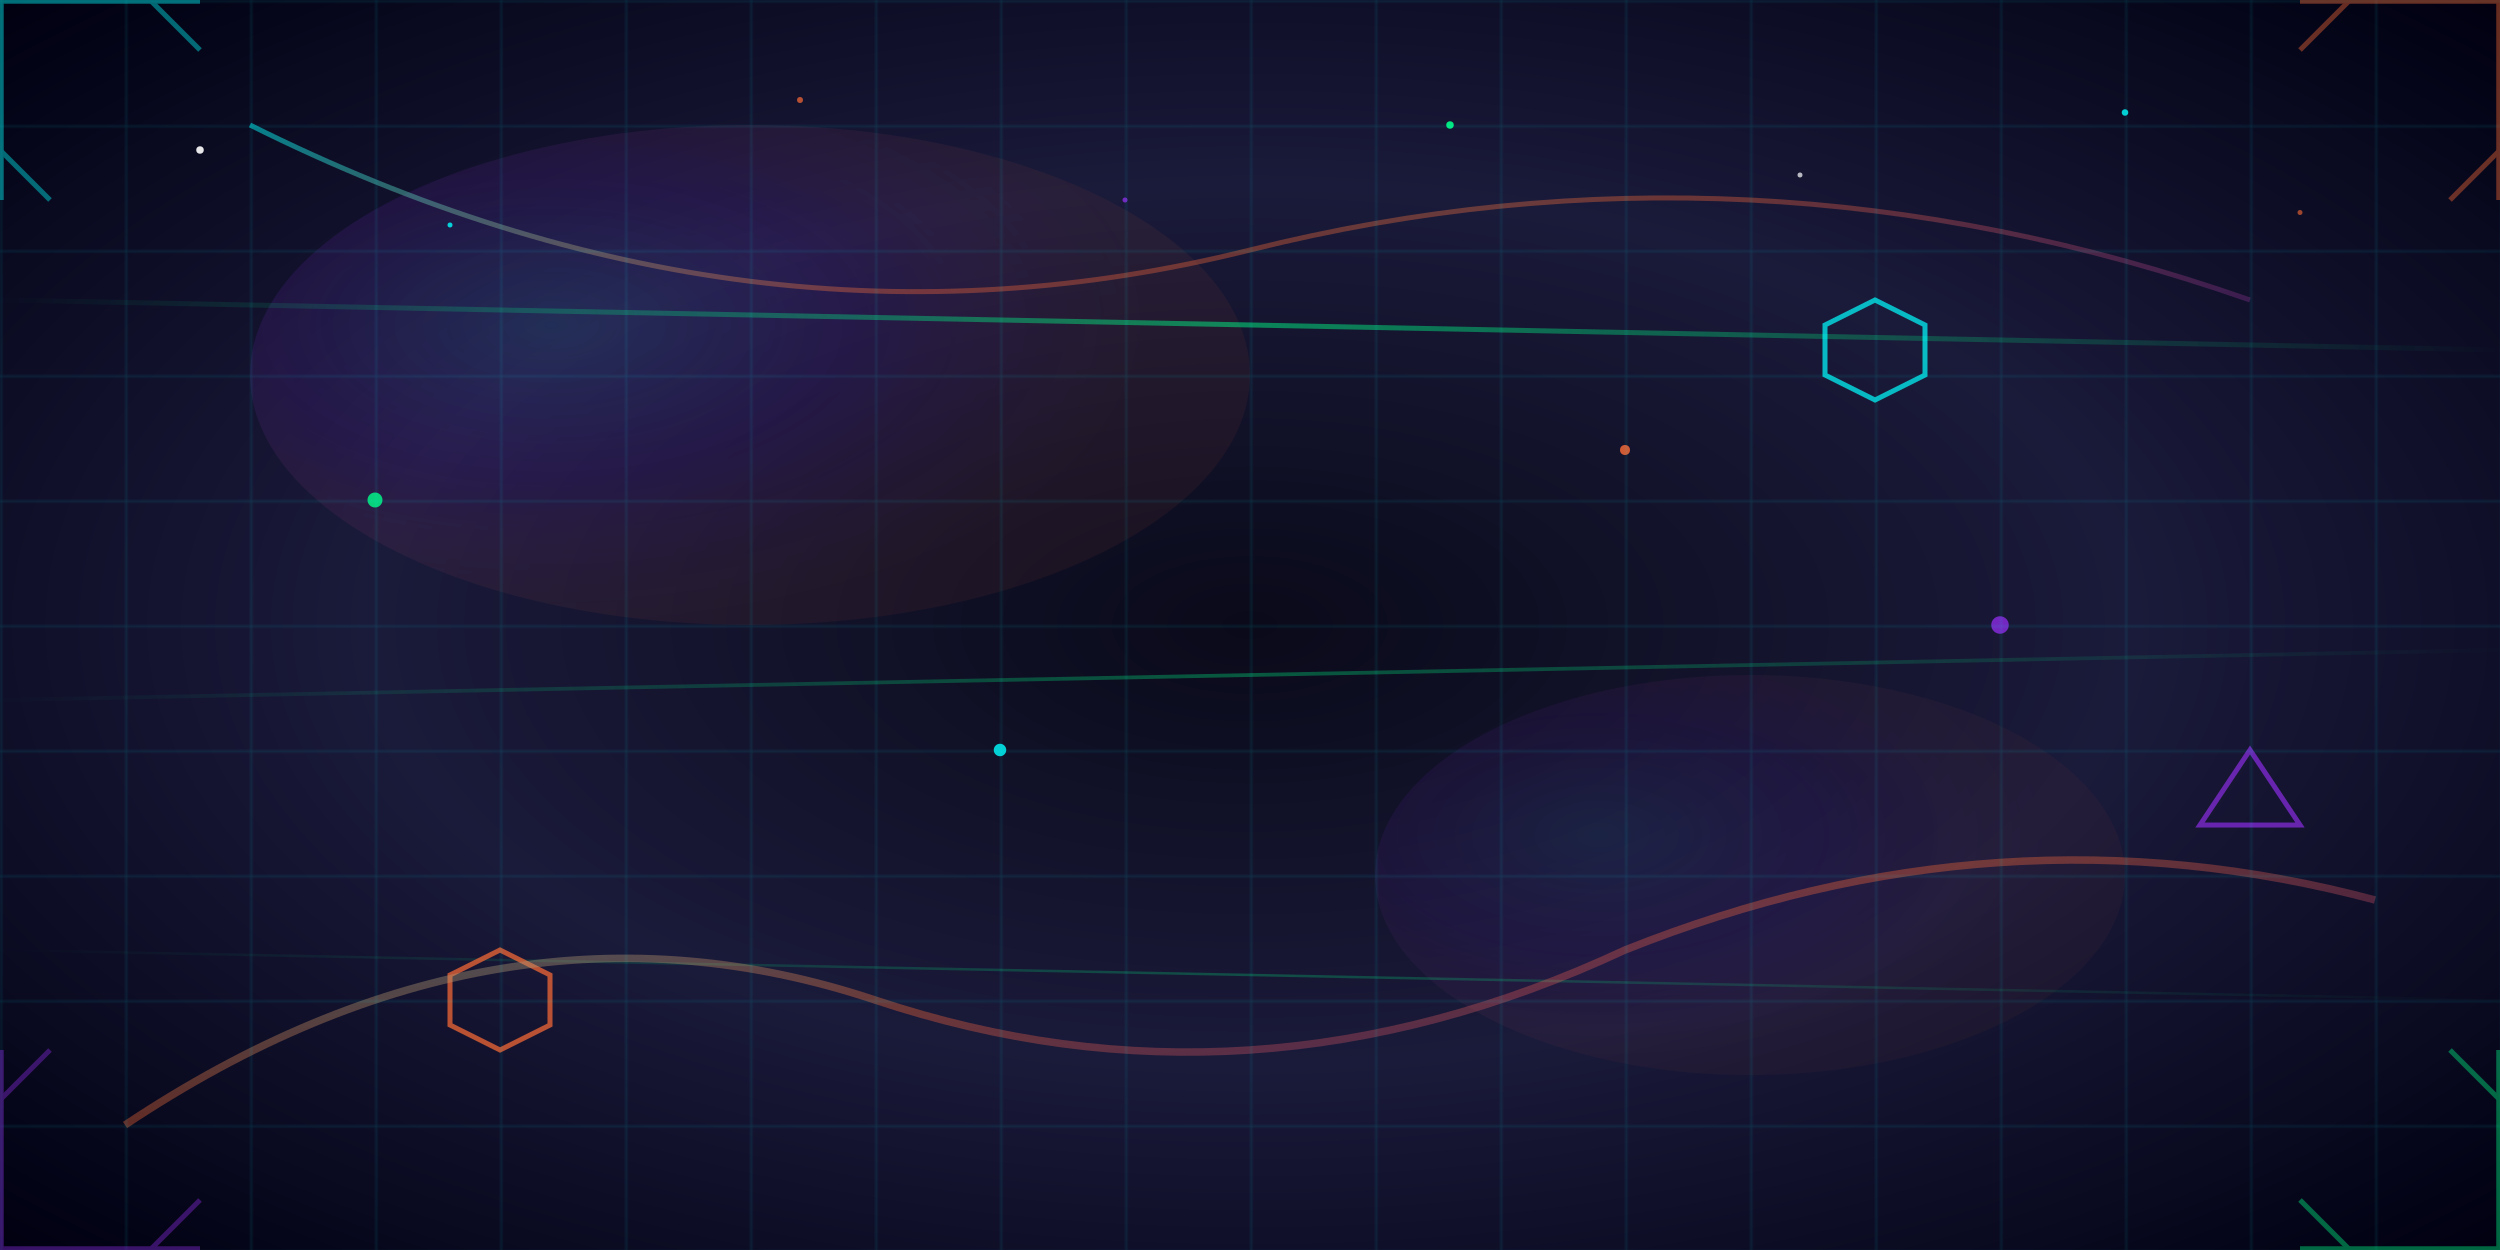 <svg width="1000" height="500" xmlns="http://www.w3.org/2000/svg">
  <defs>
    <!-- Gradientes mejorados -->
    <radialGradient id="spaceGradient" cx="50%" cy="50%" r="70%">
      <stop offset="0%" style="stop-color:#0a0a1a;stop-opacity:1" />
      <stop offset="50%" style="stop-color:#1a1a3a;stop-opacity:1" />
      <stop offset="100%" style="stop-color:#000011;stop-opacity:1" />
    </radialGradient>
    
    <radialGradient id="nebulaGradient" cx="30%" cy="40%" r="60%">
      <stop offset="0%" style="stop-color:#4a90e2;stop-opacity:0.3" />
      <stop offset="50%" style="stop-color:#8a2be2;stop-opacity:0.2" />
      <stop offset="100%" style="stop-color:#ff6b35;stop-opacity:0.1" />
    </radialGradient>
    
    <linearGradient id="hologramGradient" x1="0%" y1="0%" x2="100%" y2="100%">
      <stop offset="0%" style="stop-color:#00ffff;stop-opacity:0.8" />
      <stop offset="50%" style="stop-color:#ff6b35;stop-opacity:0.6" />
      <stop offset="100%" style="stop-color:#8a2be2;stop-opacity:0.4" />
    </linearGradient>
    
    <linearGradient id="dataStreamGradient" x1="0%" y1="0%" x2="100%" y2="0%">
      <stop offset="0%" style="stop-color:#00ff88;stop-opacity:0" />
      <stop offset="50%" style="stop-color:#00ff88;stop-opacity:0.8" />
      <stop offset="100%" style="stop-color:#00ff88;stop-opacity:0" />
    </linearGradient>
    
    <!-- Filtros de efectos -->
    <filter id="glow" x="-50%" y="-50%" width="200%" height="200%">
      <feGaussianBlur stdDeviation="3" result="coloredBlur"/>
      <feMerge> 
        <feMergeNode in="coloredBlur"/>
        <feMergeNode in="SourceGraphic"/>
      </feMerge>
    </filter>
    
    <filter id="holographicGlow" x="-100%" y="-100%" width="300%" height="300%">
      <feGaussianBlur stdDeviation="5" result="coloredBlur"/>
      <feMerge> 
        <feMergeNode in="coloredBlur"/>
        <feMergeNode in="SourceGraphic"/>
      </feMerge>
    </filter>
  </defs>
  
  <!-- Fondo del espacio profundo -->
  <rect width="1000" height="500" fill="url(#spaceGradient)"/>
  
  <!-- Nebulosa de fondo -->
  <ellipse cx="300" cy="150" rx="200" ry="100" fill="url(#nebulaGradient)" opacity="0.6"/>
  <ellipse cx="700" cy="350" rx="150" ry="80" fill="url(#nebulaGradient)" opacity="0.4"/>
  
  <!-- Campo de estrellas mejorado -->
  <circle cx="80" cy="60" r="1.5" fill="#ffffff" opacity="0.9">
    <animate attributeName="opacity" values="0.3;1;0.3" dur="3s" repeatCount="indefinite"/>
  </circle>
  <circle cx="180" cy="90" r="1" fill="#00ffff" opacity="0.8">
    <animate attributeName="opacity" values="0.5;0.9;0.5" dur="2s" repeatCount="indefinite"/>
  </circle>
  <circle cx="320" cy="40" r="1.2" fill="#ff6b35" opacity="0.7">
    <animate attributeName="opacity" values="0.4;0.8;0.4" dur="2.5s" repeatCount="indefinite"/>
  </circle>
  <circle cx="450" cy="80" r="1" fill="#8a2be2" opacity="0.8"/>
  <circle cx="580" cy="50" r="1.5" fill="#00ff88" opacity="0.9">
    <animate attributeName="opacity" values="0.6;1;0.6" dur="1.8s" repeatCount="indefinite"/>
  </circle>
  <circle cx="720" cy="70" r="1" fill="#ffffff" opacity="0.7"/>
  <circle cx="850" cy="45" r="1.3" fill="#00ffff" opacity="0.8">
    <animate attributeName="opacity" values="0.3;0.9;0.3" dur="2.2s" repeatCount="indefinite"/>
  </circle>
  <circle cx="920" cy="85" r="1" fill="#ff6b35" opacity="0.6"/>
  
  <!-- Líneas de datos holográficas -->
  <line x1="0" y1="120" x2="1000" y2="140" stroke="url(#dataStreamGradient)" stroke-width="2" opacity="0.6">
    <animate attributeName="opacity" values="0.2;0.8;0.2" dur="4s" repeatCount="indefinite"/>
  </line>
  <line x1="0" y1="280" x2="1000" y2="260" stroke="url(#dataStreamGradient)" stroke-width="1.5" opacity="0.4">
    <animate attributeName="opacity" values="0.1;0.6;0.1" dur="5s" repeatCount="indefinite"/>
  </line>
  <line x1="0" y1="380" x2="1000" y2="400" stroke="url(#dataStreamGradient)" stroke-width="1" opacity="0.3">
    <animate attributeName="opacity" values="0.1;0.5;0.1" dur="3.5s" repeatCount="indefinite"/>
  </line>
  
  <!-- Estructuras holográficas flotantes -->
  <g opacity="0.7">
    <!-- Hexágono holográfico 1 -->
    <polygon points="750,120 770,130 770,150 750,160 730,150 730,130" 
             fill="none" stroke="#00ffff" stroke-width="2" filter="url(#glow)">
      <animate attributeName="opacity" values="0.3;0.8;0.3" dur="3s" repeatCount="indefinite"/>
      <animateTransform attributeName="transform" type="rotate" 
                        values="0 750 140;360 750 140" dur="20s" repeatCount="indefinite"/>
    </polygon>
    
    <!-- Hexágono holográfico 2 -->
    <polygon points="200,380 220,390 220,410 200,420 180,410 180,390" 
             fill="none" stroke="#ff6b35" stroke-width="2" filter="url(#glow)">
      <animate attributeName="opacity" values="0.4;0.9;0.4" dur="2.5s" repeatCount="indefinite"/>
      <animateTransform attributeName="transform" type="rotate" 
                        values="360 200 400;0 200 400" dur="15s" repeatCount="indefinite"/>
    </polygon>
    
    <!-- Triángulo holográfico -->
    <polygon points="900,300 920,330 880,330" 
             fill="none" stroke="#8a2be2" stroke-width="2" filter="url(#glow)">
      <animate attributeName="opacity" values="0.2;0.7;0.2" dur="4s" repeatCount="indefinite"/>
      <animateTransform attributeName="transform" type="rotate" 
                        values="0 900 320;360 900 320" dur="12s" repeatCount="indefinite"/>
    </polygon>
  </g>
  
  <!-- Partículas de datos flotantes mejoradas -->
  <g opacity="0.8">
    <circle cx="150" cy="200" r="3" fill="#00ff88" filter="url(#glow)">
      <animate attributeName="cy" values="200;180;200" dur="4s" repeatCount="indefinite"/>
      <animate attributeName="opacity" values="0.4;1;0.4" dur="2s" repeatCount="indefinite"/>
    </circle>
    <circle cx="400" cy="300" r="2.5" fill="#00ffff" filter="url(#glow)">
      <animate attributeName="cy" values="300;320;300" dur="3.5s" repeatCount="indefinite"/>
      <animate attributeName="opacity" values="0.3;0.9;0.3" dur="2.5s" repeatCount="indefinite"/>
    </circle>
    <circle cx="650" cy="180" r="2" fill="#ff6b35" filter="url(#glow)">
      <animate attributeName="cy" values="180;160;180" dur="5s" repeatCount="indefinite"/>
      <animate attributeName="opacity" values="0.5;0.8;0.5" dur="1.8s" repeatCount="indefinite"/>
    </circle>
    <circle cx="800" cy="250" r="3.5" fill="#8a2be2" filter="url(#glow)">
      <animate attributeName="cy" values="250;230;250" dur="3s" repeatCount="indefinite"/>
      <animate attributeName="opacity" values="0.2;0.7;0.2" dur="3s" repeatCount="indefinite"/>
    </circle>
  </g>
  
  <!-- Rayos de energía cuántica -->
  <g opacity="0.6">
    <path d="M 50 450 Q 200 350 350 400 Q 500 450 650 380 Q 800 320 950 360" 
          stroke="url(#hologramGradient)" stroke-width="3" fill="none" filter="url(#holographicGlow)">
      <animate attributeName="opacity" values="0.2;0.8;0.2" dur="6s" repeatCount="indefinite"/>
    </path>
    
    <path d="M 100 50 Q 300 150 500 100 Q 700 50 900 120" 
          stroke="url(#hologramGradient)" stroke-width="2" fill="none" filter="url(#holographicGlow)">
      <animate attributeName="opacity" values="0.1;0.6;0.1" dur="8s" repeatCount="indefinite"/>
    </path>
  </g>
  
  <!-- Grid holográfico sutil -->
  <g opacity="0.15">
    <defs>
      <pattern id="grid" width="50" height="50" patternUnits="userSpaceOnUse">
        <path d="M 50 0 L 0 0 0 50" fill="none" stroke="#00ffff" stroke-width="1"/>
      </pattern>
    </defs>
    <rect width="1000" height="500" fill="url(#grid)"/>
  </g>
  
  <!-- Elementos de interfaz futurista en las esquinas -->
  <g opacity="0.4">
    <!-- Esquina superior izquierda -->
    <line x1="0" y1="0" x2="80" y2="0" stroke="#00ffff" stroke-width="3"/>
    <line x1="0" y1="0" x2="0" y2="80" stroke="#00ffff" stroke-width="3"/>
    <line x1="60" y1="0" x2="80" y2="20" stroke="#00ffff" stroke-width="2"/>
    <line x1="0" y1="60" x2="20" y2="80" stroke="#00ffff" stroke-width="2"/>
    
    <!-- Esquina superior derecha -->
    <line x1="920" y1="0" x2="1000" y2="0" stroke="#ff6b35" stroke-width="3"/>
    <line x1="1000" y1="0" x2="1000" y2="80" stroke="#ff6b35" stroke-width="3"/>
    <line x1="920" y1="20" x2="940" y2="0" stroke="#ff6b35" stroke-width="2"/>
    <line x1="980" y1="80" x2="1000" y2="60" stroke="#ff6b35" stroke-width="2"/>
    
    <!-- Esquina inferior izquierda -->
    <line x1="0" y1="420" x2="0" y2="500" stroke="#8a2be2" stroke-width="3"/>
    <line x1="0" y1="500" x2="80" y2="500" stroke="#8a2be2" stroke-width="3"/>
    <line x1="0" y1="440" x2="20" y2="420" stroke="#8a2be2" stroke-width="2"/>
    <line x1="60" y1="500" x2="80" y2="480" stroke="#8a2be2" stroke-width="2"/>
    
    <!-- Esquina inferior derecha -->
    <line x1="920" y1="500" x2="1000" y2="500" stroke="#00ff88" stroke-width="3"/>
    <line x1="1000" y1="420" x2="1000" y2="500" stroke="#00ff88" stroke-width="3"/>
    <line x1="920" y1="480" x2="940" y2="500" stroke="#00ff88" stroke-width="2"/>
    <line x1="980" y1="420" x2="1000" y2="440" stroke="#00ff88" stroke-width="2"/>
  </g>
</svg>